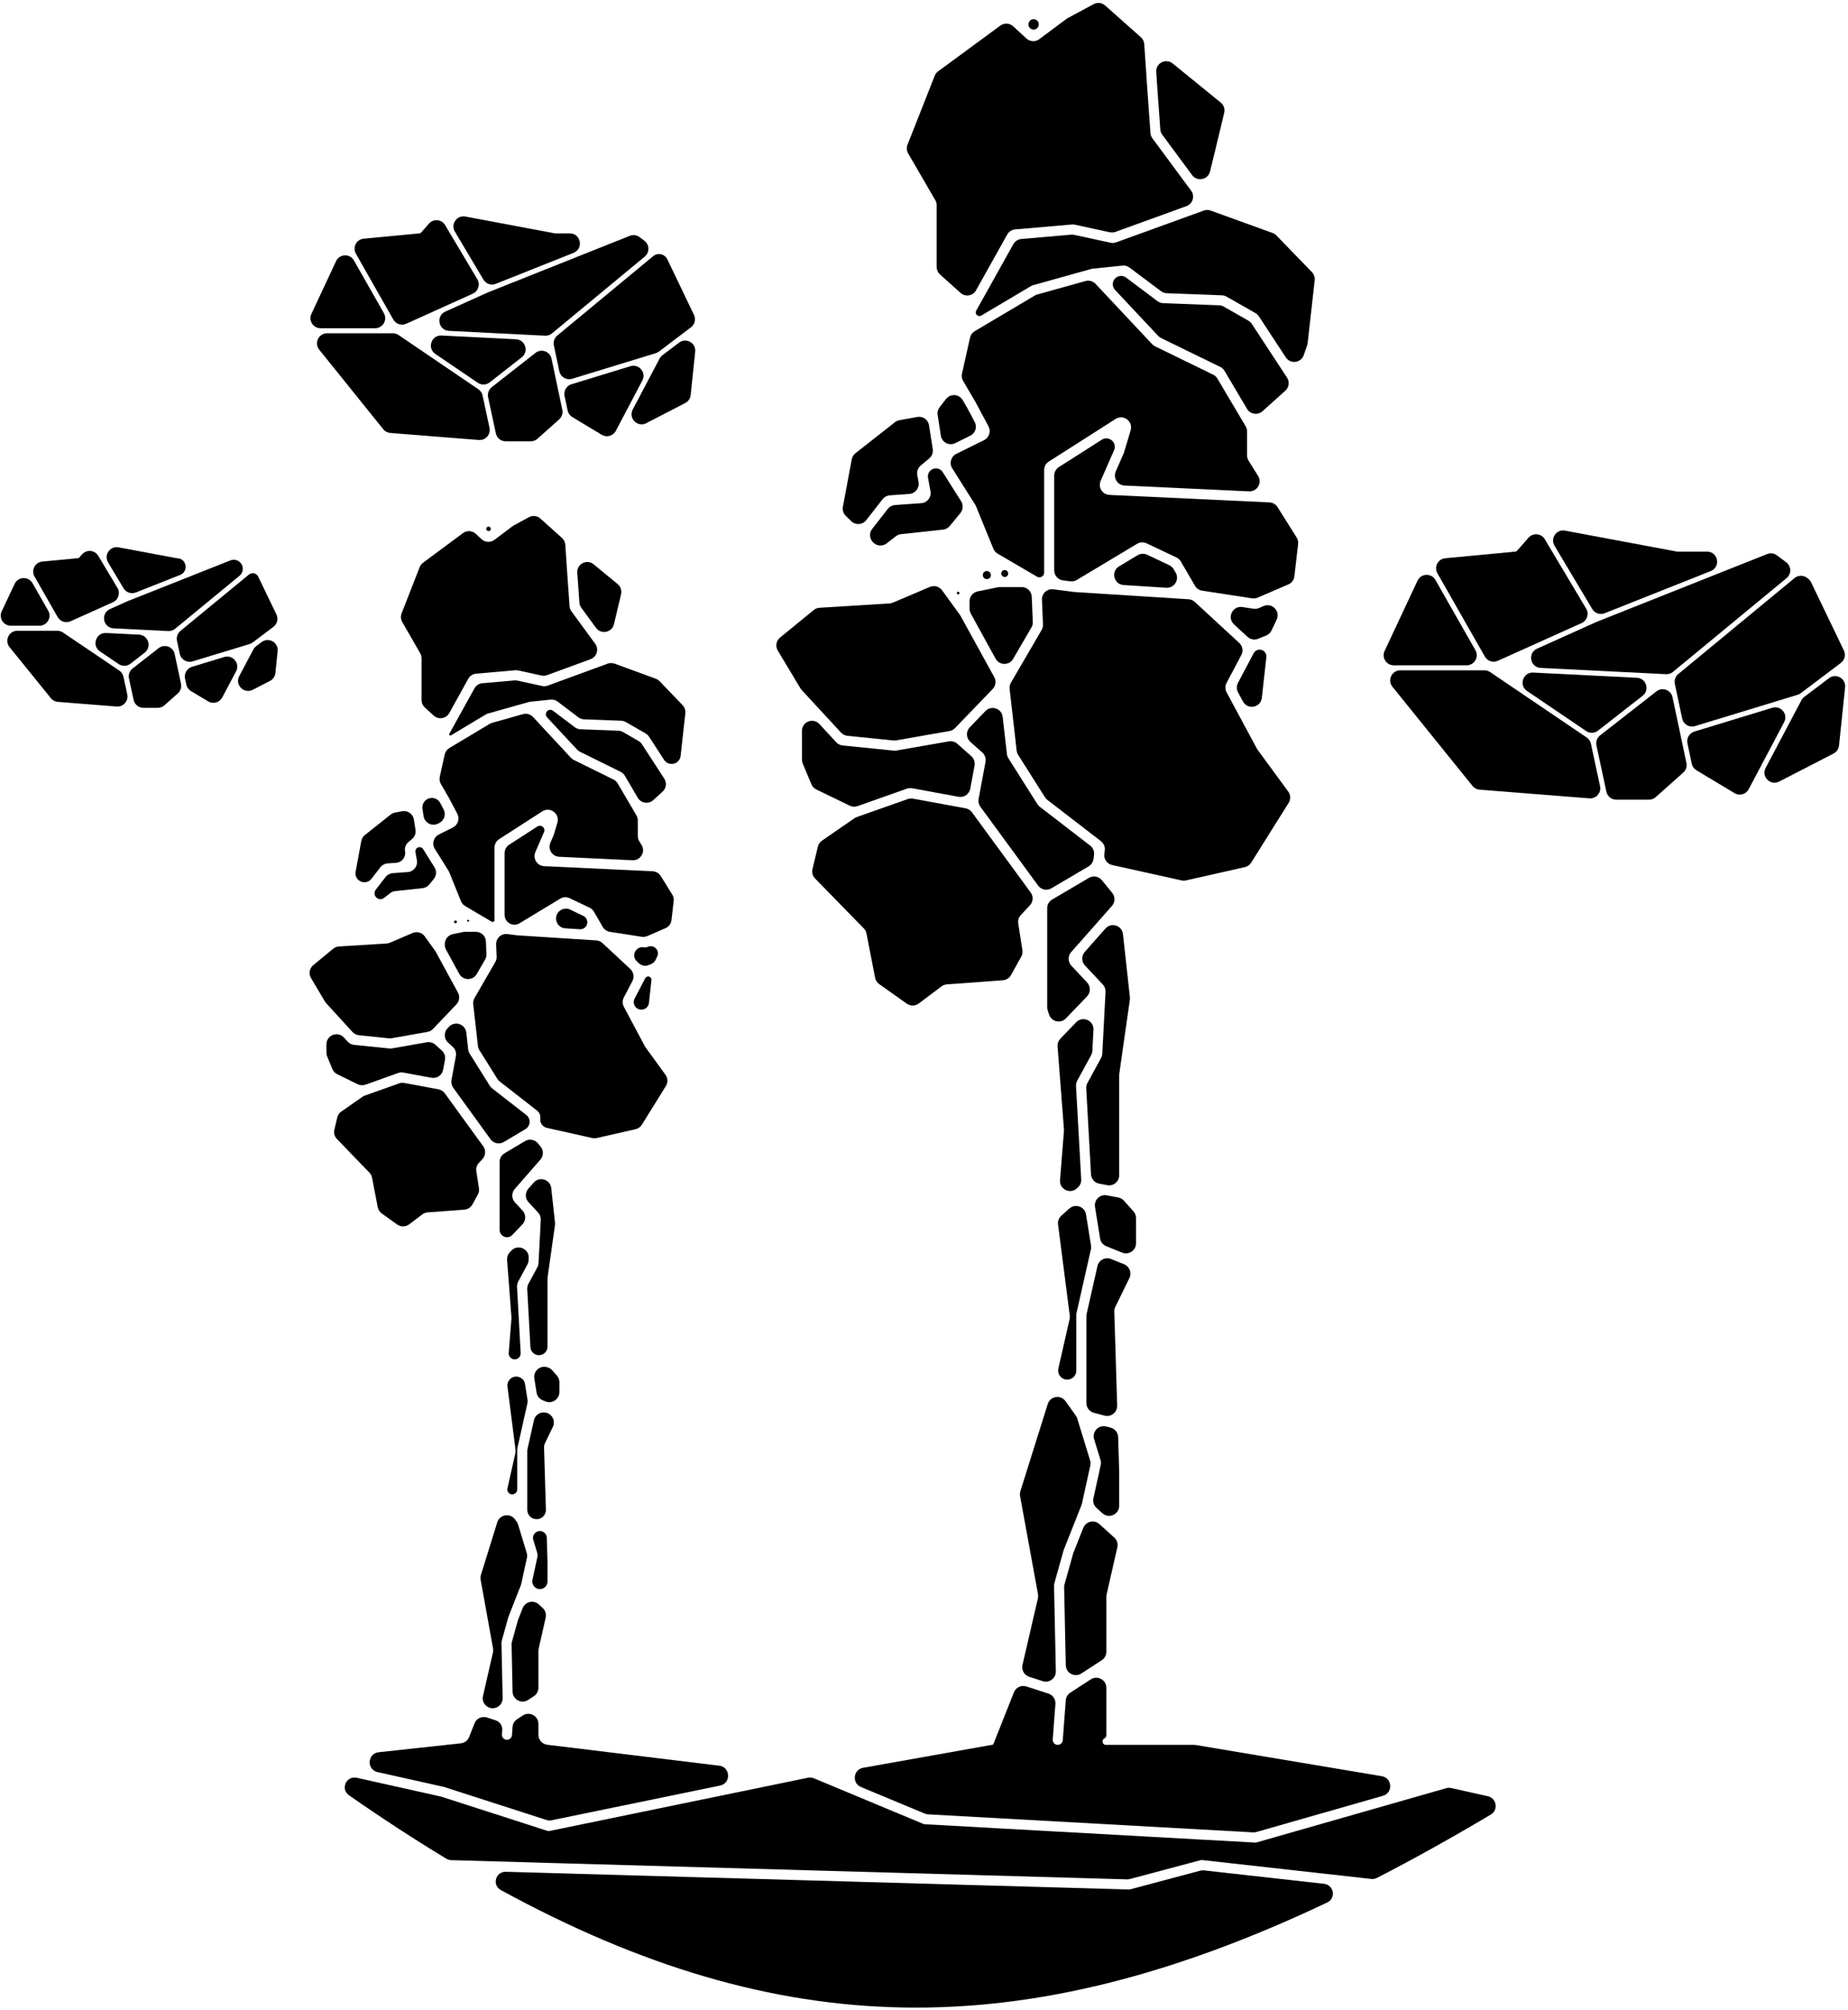 <svg width="367" height="399" viewBox="0 0 367 399" fill="none" xmlns="http://www.w3.org/2000/svg">
  <path
    d="M201.205 5.217C200.501 4.57 199.438 4.511 198.667 5.077L186.308 14.155C186.005 14.378 185.77 14.682 185.632 15.033L180.226 28.722C180.001 29.291 180.049 29.931 180.356 30.46L185.75 39.755C185.926 40.06 186.02 40.407 186.02 40.759V52.999C186.02 53.567 186.261 54.108 186.683 54.487L190.751 58.142C191.705 58.999 193.208 58.749 193.834 57.63L200.024 46.559C200.347 45.981 200.936 45.6 201.596 45.542L212.85 44.565C213.05 44.547 213.251 44.56 213.446 44.602L220.409 46.108C220.777 46.188 221.16 46.162 221.513 46.034L235.619 40.92C236.876 40.465 237.34 38.926 236.545 37.851L228.863 27.463C228.637 27.159 228.503 26.796 228.476 26.418L227.813 17.199L227.242 8.761C227.207 8.238 226.968 7.75 226.576 7.401L219.473 1.088C218.846 0.531 217.937 0.424 217.198 0.821L212.05 3.586C211.964 3.632 211.88 3.686 211.801 3.744L206.395 7.776C205.624 8.35 204.553 8.295 203.846 7.645L201.205 5.217Z"
    fill="currentColor"/>
  <path
    d="M204.572 5.595C203.882 4.961 204.331 3.81 205.268 3.81C206.257 3.81 206.676 5.071 205.882 5.663C205.486 5.958 204.936 5.93 204.572 5.595Z"
    fill="currentColor"/>
  <path
    d="M193.871 61.661C193.837 61.723 193.811 61.789 193.796 61.858C193.657 62.481 194.329 62.969 194.878 62.643L204.728 56.805C204.879 56.715 205.041 56.646 205.21 56.599L216.698 53.396C216.807 53.366 216.918 53.345 217.03 53.334L222.913 52.727C223.414 52.676 223.916 52.815 224.318 53.117L230.578 57.812C230.904 58.056 231.296 58.195 231.703 58.21L242.676 58.623C242.998 58.636 243.312 58.725 243.591 58.885L249.323 62.153C249.598 62.31 249.831 62.529 250.005 62.794L255.351 70.941C256.26 72.327 258.363 72.069 258.911 70.505L259.588 68.57C259.637 68.429 259.671 68.282 259.688 68.133L261.09 55.632C261.156 55.038 260.954 54.446 260.538 54.017L253.484 46.741C253.273 46.523 253.015 46.356 252.729 46.252L240.422 41.8C239.982 41.641 239.5 41.641 239.06 41.8L221.654 48.11C221.3 48.239 220.917 48.264 220.549 48.185L213.319 46.621C213.123 46.578 212.922 46.566 212.723 46.583L202.825 47.443C202.165 47.501 201.576 47.881 201.252 48.46L193.871 61.661Z"
    fill="currentColor"/>
  <path
    d="M241.165 30.536L240.298 34.051C239.893 35.696 237.755 36.123 236.748 34.762L230.816 26.741C230.59 26.436 230.456 26.073 230.429 25.695L229.808 17.059L229.62 14.283C229.502 12.539 231.521 11.493 232.877 12.596L242.437 20.368C243.034 20.853 243.3 21.638 243.12 22.387L241.166 30.53L241.165 30.536Z"
    fill="currentColor"/>
  <path
    d="M255.262 77.548C255.997 76.888 256.14 75.79 255.598 74.963L248.596 64.293C248.423 64.028 248.189 63.809 247.915 63.653L243.026 60.865C242.747 60.705 242.433 60.616 242.111 60.604L231.003 60.185C230.596 60.17 230.204 60.031 229.878 59.787L223.635 55.104C223.303 54.855 222.889 54.74 222.476 54.783C221.117 54.923 220.506 56.559 221.441 57.555L230.013 66.683C230.179 66.86 230.376 67.005 230.594 67.112L242.34 72.842C242.691 73.013 242.985 73.283 243.184 73.62L247.656 81.167C248.3 82.253 249.775 82.479 250.714 81.635L255.262 77.548Z"
    fill="currentColor"/>
  <path
    d="M240.925 74.376C241.276 74.548 241.57 74.818 241.769 75.154L247.382 84.627C247.564 84.935 247.661 85.287 247.661 85.646V90.396C247.661 90.77 247.766 91.137 247.963 91.454L249.851 94.483C250.703 95.851 249.67 97.614 248.06 97.539L223.323 96.384C221.922 96.319 221.022 94.869 221.584 93.585L223.203 89.883L224.538 85.427C225.07 83.651 223.11 82.17 221.547 83.166L208.284 91.624C207.708 91.991 207.359 92.627 207.359 93.31V113.66C207.359 114.229 206.86 114.668 206.297 114.595C206.171 114.579 206.051 114.538 205.942 114.474L198.12 109.906C197.739 109.684 197.443 109.343 197.277 108.935L193.834 100.507C193.79 100.398 193.736 100.294 193.674 100.195L189.106 92.961C188.473 91.959 188.846 90.628 189.909 90.102L195.43 87.366C196.441 86.865 196.838 85.626 196.305 84.631L193.748 79.849L191.272 75.62C191.016 75.184 190.936 74.667 191.046 74.174L192.642 67.026C192.762 66.487 193.1 66.022 193.574 65.741L205.52 58.66C205.671 58.571 205.833 58.502 206.002 58.454L215.567 55.788C216.284 55.588 217.053 55.803 217.562 56.345L228.806 68.32C228.972 68.497 229.169 68.642 229.387 68.748L240.925 74.376Z"
    fill="currentColor"/>
  <path
    d="M257.798 107.995C257.85 107.542 257.747 107.085 257.504 106.699L253.708 100.663C253.36 100.109 252.762 99.76 252.108 99.73L220.325 98.246C218.924 98.181 218.024 96.732 218.586 95.447L221.322 89.192C221.77 87.697 220.119 86.449 218.803 87.288L210.284 92.72C209.708 93.088 209.359 93.723 209.359 94.406V113.229C209.359 114.235 210.107 115.084 211.105 115.212L212.553 115.398C212.998 115.456 213.45 115.361 213.835 115.13L225.819 107.949C226.392 107.606 227.099 107.571 227.702 107.857L233.632 110.661C233.998 110.833 234.302 111.113 234.506 111.463L237.312 116.285C237.616 116.808 238.14 117.164 238.738 117.256L248.664 118.777C249.034 118.833 249.413 118.785 249.757 118.637L255.858 116.013C256.516 115.73 256.972 115.117 257.054 114.406L257.798 107.995Z"
    fill="currentColor"/>
  <path
    d="M250.94 120.305C252.633 119.577 254.327 121.334 253.537 123L252.515 125.154C252.302 125.603 251.929 125.957 251.469 126.147L249.868 126.804C249.149 127.1 248.324 126.952 247.752 126.425L245.068 123.951C243.617 122.613 244.776 120.204 246.727 120.503L248.928 120.84C249.298 120.897 249.677 120.849 250.021 120.701L250.94 120.305Z"
    fill="currentColor"/>
  <path
    d="M251.491 130.45C251.604 129.436 250.589 128.671 249.644 129.059C249.354 129.178 249.115 129.396 248.968 129.673L245.858 135.551C245.546 136.141 245.549 136.847 245.865 137.434L246.845 139.254C247.775 140.981 250.377 140.477 250.593 138.527L251.491 130.45Z"
    fill="currentColor"/>
  <path
    d="M236.044 118.958C236.502 118.987 236.936 119.173 237.273 119.484L246.104 127.625C246.771 128.241 246.94 129.229 246.516 130.031L243.591 135.559C243.279 136.149 243.282 136.855 243.598 137.443L249.677 148.735L255.837 157.134C256.321 157.795 256.354 158.685 255.918 159.379L248.477 171.241C248.194 171.692 247.743 172.012 247.223 172.129L235.515 174.769C235.228 174.834 234.93 174.835 234.642 174.771L220.862 171.716C219.85 171.492 219.177 170.531 219.312 169.502L219.401 168.827C219.494 168.12 219.204 167.417 218.639 166.981L207.993 158.78C207.808 158.637 207.649 158.463 207.524 158.265L202.198 149.847C202.037 149.592 201.935 149.304 201.901 149.005L200.503 136.753C200.454 136.324 200.545 135.891 200.762 135.519L206.858 125.062C207.05 124.732 207.144 124.354 207.128 123.972L206.924 119.048C206.873 117.81 207.948 116.824 209.177 116.981L213.362 117.519L236.044 118.958Z"
    fill="currentColor"/>
  <path
    d="M218.817 174.722C218.192 173.958 217.103 173.764 216.253 174.265L208.947 178.571C208.337 178.93 207.963 179.586 207.963 180.294V199.91C207.963 200.118 207.995 200.325 208.059 200.524L208.337 201.386C208.802 202.826 210.635 203.249 211.683 202.158L215.879 197.79C216.616 197.022 216.623 195.812 215.895 195.036L212.765 191.699C212.059 190.947 212.041 189.781 212.724 189.007L220.827 179.829C221.476 179.095 221.497 177.998 220.876 177.239L218.817 174.722Z"
    fill="currentColor"/>
  <path
    d="M215.469 191.659C214.763 190.906 214.745 189.74 215.428 188.966L219.525 184.326C220.675 183.024 222.823 183.705 223.013 185.431L224.39 197.953C224.408 198.12 224.406 198.288 224.382 198.455L222.285 213.133C222.272 213.226 222.265 213.321 222.265 213.415V233.3C222.265 234.552 221.128 235.496 219.897 235.266L218.294 234.966C217.389 234.797 216.716 234.031 216.665 233.111L215.718 216.056C215.697 215.684 215.78 215.315 215.958 214.989L218.668 210.01C218.811 209.748 218.893 209.457 218.909 209.158L219.55 196.906C219.578 196.362 219.384 195.83 219.011 195.433L215.469 191.659Z"
    fill="currentColor"/>
  <path
    d="M223.2 238.341C222.906 238.012 222.511 237.79 222.078 237.709L219.803 237.283C218.442 237.028 217.241 238.199 217.46 239.566L218.467 245.841C218.578 246.532 219.043 247.115 219.692 247.378L222.854 248.657C224.169 249.188 225.604 248.221 225.604 246.803V241.792C225.604 241.3 225.423 240.825 225.094 240.458L223.2 238.341Z"
    fill="currentColor"/>
  <path
    d="M217.945 251.334C218.217 250.131 219.503 249.458 220.646 249.921L223.245 250.972C224.32 251.407 224.801 252.663 224.292 253.705L221.493 259.429C221.35 259.721 221.281 260.043 221.291 260.368L221.863 279.016C221.904 280.352 220.647 281.352 219.354 281.011L217.237 280.453C216.359 280.222 215.747 279.427 215.747 278.519V261.284C215.747 261.136 215.764 260.988 215.796 260.843L217.945 251.334Z"
    fill="currentColor"/>
  <path
    d="M222.055 285.271C222.028 284.386 221.422 283.624 220.566 283.399L219.708 283.173C218.192 282.773 216.826 284.195 217.286 285.694L218.552 289.814C218.653 290.144 218.667 290.493 218.594 290.83L217.147 297.425C216.993 298.126 217.227 298.856 217.76 299.337L218.924 300.389C220.21 301.551 222.265 300.638 222.265 298.905V292.105L222.055 285.271Z"
    fill="currentColor"/>
  <path
    d="M215.134 303.297C215.648 302 217.298 301.615 218.333 302.55L221.29 305.221C221.827 305.707 222.06 306.444 221.899 307.15L219.762 316.521C219.728 316.667 219.712 316.816 219.712 316.966V327.892C219.712 328.57 219.369 329.201 218.8 329.57L214.745 332.202C213.431 333.055 211.69 332.134 211.657 330.567L211.33 315.091C211.326 314.894 211.351 314.698 211.404 314.508L213.145 308.31L215.134 303.297Z"
    fill="currentColor"/>
  <path
    d="M219.712 335.045C219.712 333.459 217.953 332.504 216.623 333.368L212.562 336.004C212.038 336.343 211.703 336.908 211.656 337.531L211.059 345.449C211.02 345.97 210.585 346.374 210.062 346.374C209.48 346.374 209.021 345.879 209.065 345.298L209.596 338.252C209.666 337.331 209.096 336.483 208.218 336.198L203.831 334.778C202.828 334.453 201.744 334.963 201.356 335.944L197.309 346.147C197.255 346.284 197.123 346.374 196.976 346.374C196.955 346.374 196.934 346.376 196.913 346.379L171.404 350.922C169.438 351.272 169.142 353.969 170.985 354.737L183.643 360.011C183.852 360.098 184.075 360.149 184.301 360.162L248.851 363.741C249.074 363.753 249.297 363.728 249.511 363.667L274.636 356.485C276.686 355.9 276.519 352.942 274.417 352.59L237.478 346.401C237.368 346.383 237.258 346.374 237.147 346.374H219.626C218.908 346.374 218.685 345.402 219.331 345.089C219.564 344.976 219.712 344.739 219.712 344.48V335.045Z"
    fill="currentColor"/>
  <path
    d="M203.059 330.503C202.824 331.515 203.403 332.538 204.391 332.857L207.066 333.723C208.375 334.147 209.711 333.154 209.682 331.778L209.324 314.836C209.32 314.64 209.345 314.443 209.398 314.253L211.248 307.669L214.778 298.769C214.818 298.669 214.85 298.565 214.873 298.46L216.527 290.915C216.601 290.578 216.587 290.228 216.486 289.899L213.934 281.589C213.871 281.384 213.775 281.19 213.651 281.015L211.611 278.153C210.653 276.807 208.569 277.138 208.074 278.714L202.639 296.019C202.542 296.329 202.522 296.658 202.58 296.978L206.141 316.47C206.19 316.739 206.184 317.015 206.122 317.281L203.059 330.503Z"
    fill="currentColor"/>
  <path
    d="M213.747 272.059C213.747 273.816 211.491 274.538 210.471 273.106C210.172 272.687 210.067 272.159 210.181 271.657L212.415 261.862C212.468 261.632 212.479 261.395 212.449 261.162L210.121 243.072C210.036 242.417 210.281 241.762 210.775 241.322L212.373 239.901C213.553 238.851 215.427 239.519 215.677 241.078L216.669 247.257C216.709 247.509 216.701 247.766 216.645 248.015L213.796 260.62C213.764 260.765 213.747 260.913 213.747 261.061V272.059Z"
    fill="currentColor"/>
  <path
    d="M214.719 234.126C214.752 234.735 214.507 235.326 214.051 235.731L213.838 235.92C212.492 237.118 210.372 236.064 210.515 234.268L211.292 224.501C211.301 224.398 211.301 224.293 211.293 224.189L210.027 207.733C209.983 207.165 210.184 206.605 210.579 206.194L213.714 202.93C214.997 201.594 217.251 202.57 217.154 204.42L216.935 208.601C216.919 208.899 216.837 209.19 216.694 209.452L213.93 214.532C213.752 214.858 213.669 215.228 213.689 215.599L214.719 234.126Z"
    fill="currentColor"/>
  <path
    d="M191.769 160.46C192.271 160.553 192.719 160.834 193.021 161.245L204.687 177.166C205.255 177.941 205.191 179.011 204.535 179.713L202.729 181.645C202.309 182.095 202.119 182.713 202.215 183.321L203.044 188.61C203.113 189.05 203.033 189.501 202.817 189.891L200.776 193.564C200.449 194.154 199.847 194.538 199.175 194.588L188.035 195.41C187.653 195.438 187.287 195.575 186.981 195.804L182.443 199.21C181.748 199.732 180.795 199.745 180.085 199.241L174.595 195.345C174.176 195.048 173.888 194.601 173.79 194.096L172.079 185.316C172.005 184.933 171.82 184.581 171.547 184.301L161.864 174.385C161.383 173.893 161.189 173.188 161.35 172.519L162.424 168.057C162.54 167.578 162.828 167.159 163.233 166.879L169.682 162.432C169.827 162.332 169.985 162.251 170.152 162.192L180.274 158.619C180.604 158.503 180.958 158.475 181.301 158.538L191.769 160.46Z"
    fill="currentColor"/>
  <path
    d="M161.14 155.689C161.328 156.139 161.674 156.504 162.112 156.717L168.752 159.936C169.233 160.169 169.787 160.2 170.291 160.022L180.111 156.556C180.441 156.439 180.795 156.411 181.138 156.474L190.36 158.168C191.445 158.367 192.486 157.651 192.688 156.567L193.542 151.981C193.67 151.292 193.428 150.586 192.904 150.12L190.117 147.643C189.661 147.238 189.045 147.063 188.444 147.168L178.023 148.987C177.843 149.019 177.66 149.025 177.478 149.007L167.339 147.981C166.854 147.932 166.403 147.707 166.072 147.348L162.728 143.729C161.493 142.392 159.259 143.265 159.259 145.086V150.794C159.259 151.06 159.312 151.322 159.414 151.567L161.14 155.689Z"
    fill="currentColor"/>
  <path
    d="M168.295 146.067C167.809 146.018 167.358 145.793 167.027 145.435L159.203 136.966C159.11 136.865 159.028 136.755 158.957 136.637L154.46 129.142C153.949 128.29 154.14 127.192 154.91 126.564L161.605 121.095C161.929 120.83 162.329 120.673 162.747 120.647L176.656 119.786C176.882 119.772 177.105 119.719 177.314 119.63L184.679 116.503C185.536 116.139 186.531 116.414 187.078 117.167L190.698 122.145L197.454 134.421C197.877 135.189 197.75 136.143 197.142 136.774L189.659 144.535C189.364 144.84 188.981 145.044 188.563 145.117L177.95 146.97C177.77 147.001 177.587 147.008 177.405 146.989L168.295 146.067Z"
    fill="currentColor"/>
  <path
    d="M190.389 117.492C190.146 117.383 189.915 117.668 190.072 117.884C190.221 118.088 190.544 117.983 190.544 117.73C190.544 117.628 190.483 117.534 190.389 117.492Z"
    fill="currentColor"/>
  <path
    d="M192.791 121.801C192.629 121.505 192.544 121.174 192.544 120.837V119.36C192.544 118.411 193.211 117.592 194.142 117.401L198.157 116.578C198.289 116.55 198.424 116.537 198.559 116.537H202.9C203.972 116.537 204.854 117.383 204.898 118.454L205.106 123.47C205.122 123.852 205.028 124.23 204.835 124.56L201.199 130.798C200.416 132.14 198.468 132.116 197.719 130.755L192.791 121.801Z"
    fill="currentColor"/>
  <path
    d="M198.864 114.037C198.949 114.333 199.22 114.537 199.528 114.537C200.234 114.537 200.486 113.604 199.877 113.248C199.338 112.934 198.691 113.437 198.864 114.037Z"
    fill="currentColor"/>
  <path
    d="M196.142 114.949C196.602 114.855 196.884 114.389 196.754 113.938C196.572 113.306 195.75 113.146 195.345 113.665C194.885 114.255 195.409 115.1 196.142 114.949Z"
    fill="currentColor"/>
  <path
    d="M199.124 142.314C198.933 140.634 196.871 139.935 195.697 141.153L192.587 144.378C191.799 145.196 191.849 146.507 192.698 147.261L195.077 149.376C195.601 149.842 195.843 150.548 195.715 151.237L194.344 158.6C194.243 159.142 194.37 159.703 194.697 160.148L206.165 175.799C206.772 176.628 207.908 176.862 208.793 176.34L216.194 171.979C216.724 171.666 217.081 171.127 217.161 170.517L217.268 169.708C217.361 169.001 217.071 168.298 216.506 167.863L206.492 160.149C206.307 160.006 206.148 159.831 206.023 159.634L200.263 150.529C200.101 150.275 200 149.986 199.966 149.687L199.124 142.314Z"
    fill="currentColor"/>
  <path
    d="M232.216 112.203C232.581 112.376 232.886 112.656 233.089 113.005L233.477 113.671C234.282 115.054 233.218 116.775 231.622 116.673L223.144 116.135C221.185 116.011 220.559 113.433 222.243 112.424L225.931 110.214C226.504 109.871 227.21 109.836 227.814 110.122L232.216 112.203Z"
    fill="currentColor"/>
  <path
    d="M187.22 93.721C186.705 92.905 185.59 92.729 184.848 93.347C184.405 93.716 184.195 94.295 184.3 94.863L184.79 97.525C185.006 98.697 184.155 99.796 182.967 99.882L177.743 100.258C177.179 100.299 176.658 100.576 176.31 101.022L173.209 104.995C172.58 105.8 172.66 106.951 173.394 107.662L173.463 107.729C174.177 108.421 175.292 108.483 176.079 107.874L177.926 106.443C178.219 106.217 178.568 106.076 178.936 106.036L187.288 105.133C187.809 105.077 188.287 104.819 188.619 104.414L190.728 101.843C191.275 101.177 191.333 100.235 190.873 99.506L187.22 93.721Z"
    fill="currentColor"/>
  <path
    d="M172.028 103.257C171.296 104.195 169.914 104.29 169.06 103.463L167.967 102.405C167.485 101.938 167.269 101.26 167.393 100.601L169.153 91.18C169.242 90.703 169.501 90.274 169.883 89.974L177.73 83.809C177.986 83.608 178.287 83.472 178.608 83.414L182.169 82.767C183.276 82.566 184.331 83.317 184.503 84.428L185.236 89.158C185.343 89.852 185.079 90.551 184.54 91.001L182.851 92.407C182.295 92.87 182.033 93.596 182.164 94.307L182.419 95.69C182.634 96.862 181.784 97.962 180.595 98.047L176.713 98.327C176.149 98.368 175.628 98.645 175.28 99.091L172.028 103.257Z"
    fill="currentColor"/>
  <path
    d="M186.608 80.825C186.268 81.26 186.122 81.817 186.207 82.364L186.845 86.483C187.052 87.819 188.498 88.569 189.71 87.968L192.693 86.49C193.705 85.989 194.101 84.75 193.569 83.755L192.002 80.826L191.18 79.422C190.467 78.204 188.75 78.088 187.879 79.2L186.608 80.825Z"
    fill="currentColor"/>
  <path
    d="M83.34 112.592C83.477 112.242 83.709 111.938 84.011 111.714L91.94 105.829C92.714 105.255 93.787 105.314 94.493 105.97L95.631 107.027C96.341 107.686 97.422 107.742 98.196 107.159L101.762 104.473C101.841 104.413 101.924 104.359 102.011 104.312L105.032 102.673C105.775 102.269 106.692 102.377 107.322 102.943L111.609 106.793C111.997 107.142 112.233 107.628 112.268 108.148L112.648 113.822L112.648 113.826L113.111 120.323C113.137 120.699 113.269 121.059 113.492 121.362L118.202 127.798C118.988 128.872 118.526 130.4 117.276 130.857L108.636 134.022C108.279 134.153 107.892 134.179 107.521 134.098L102.905 133.089C102.708 133.046 102.505 133.033 102.303 133.051L94.559 133.731C93.897 133.789 93.306 134.173 92.984 134.755L89.23 141.54C88.605 142.669 87.091 142.919 86.136 142.052L84.379 140.457C83.961 140.078 83.723 139.54 83.723 138.976V130.692C83.723 130.342 83.631 129.999 83.457 129.696L79.887 123.479C79.585 122.953 79.538 122.319 79.759 121.755L83.34 112.592Z"
    fill="currentColor"/>
  <path
    d="M97.289 105.338C97.63 105.082 97.448 104.54 97.022 104.54C96.619 104.54 96.425 105.034 96.72 105.309C96.878 105.455 97.118 105.467 97.289 105.338Z"
    fill="currentColor"/>
  <path
    d="M89.549 145.976C89.377 146.079 89.164 145.926 89.208 145.73C89.213 145.708 89.22 145.688 89.231 145.668L94.219 136.654C94.541 136.072 95.132 135.688 95.794 135.63L102.174 135.07C102.376 135.052 102.579 135.065 102.776 135.108L107.662 136.176C108.034 136.257 108.42 136.231 108.777 136.1L120.677 131.741C121.121 131.579 121.608 131.579 122.052 131.741L130.239 134.734C130.526 134.839 130.785 135.008 130.996 135.228L135.56 139.984C135.97 140.412 136.17 141 136.104 141.59L135.166 150.047C135.151 150.18 135.121 150.31 135.078 150.437C134.588 151.849 132.689 152.08 131.874 150.827L128.898 146.244C128.726 145.979 128.493 145.758 128.219 145.6L124.297 143.34C124.015 143.178 123.699 143.087 123.374 143.074L115.983 142.793C115.573 142.777 115.178 142.636 114.851 142.388L110.748 139.279C110.343 138.972 109.837 138.831 109.332 138.884L105.321 139.301C105.208 139.313 105.096 139.335 104.986 139.365L96.937 141.633C96.767 141.681 96.604 141.751 96.452 141.842L89.549 145.976Z"
    fill="currentColor"/>
  <path
    d="M118.364 124.633C119.368 126.005 121.518 125.577 121.921 123.925L122.084 123.258L122.085 123.252L123.343 117.955C123.52 117.212 123.257 116.433 122.667 115.948L117.883 112.018C116.54 110.914 114.527 111.949 114.643 113.684L114.644 113.688L115.065 119.607C115.091 119.982 115.223 120.342 115.446 120.646L118.364 124.633Z"
    fill="currentColor"/>
  <path
    d="M126.804 147.093C127.078 147.251 127.311 147.471 127.483 147.737L131.922 154.573C132.456 155.395 132.315 156.484 131.589 157.143L129.727 158.834C128.786 159.688 127.299 159.46 126.657 158.365L124.095 153.996C123.897 153.658 123.605 153.387 123.254 153.214L115.184 149.236C114.965 149.128 114.768 148.982 114.603 148.803L108.639 142.386C108.144 141.853 108.47 140.984 109.193 140.909C109.416 140.886 109.639 140.948 109.817 141.083L114.145 144.363C114.472 144.611 114.867 144.752 115.277 144.768L122.804 145.054C123.129 145.066 123.445 145.158 123.727 145.32L126.804 147.093Z"
    fill="currentColor"/>
  <path
    d="M126.663 162.873C126.663 162.517 126.568 162.168 126.389 161.861L122.673 155.525C122.475 155.187 122.183 154.915 121.832 154.743L113.969 150.867C113.751 150.76 113.554 150.613 113.388 150.435L105.855 142.328C105.344 141.778 104.569 141.561 103.847 141.764L97.736 143.486C97.566 143.534 97.403 143.604 97.251 143.695L89.238 148.493C88.766 148.776 88.432 149.241 88.313 149.778L87.336 154.2C87.228 154.689 87.307 155.201 87.558 155.634L89.145 158.372L90.818 161.534C91.343 162.526 90.95 163.755 89.946 164.258L87.153 165.656C86.099 166.184 85.728 167.504 86.352 168.504L89.072 172.855C89.133 172.954 89.186 173.058 89.23 173.165L91.542 178.887C91.707 179.294 92.002 179.636 92.38 179.86L97.648 182.968C97.691 182.993 97.739 183.01 97.788 183.016C98.009 183.045 98.204 182.873 98.204 182.651V168.267C98.204 167.587 98.549 166.953 99.121 166.585L107.689 161.065C109.249 160.06 111.217 161.536 110.69 163.315L109.964 165.763L109.304 167.287C108.748 168.57 109.648 170.013 111.045 170.079L125.605 170.766C127.211 170.842 128.245 169.087 127.402 167.719L126.961 167.004C126.766 166.688 126.663 166.325 126.663 165.954V162.873Z"
    fill="currentColor"/>
  <path
    d="M129.616 172.957C130.272 172.988 130.872 173.34 131.219 173.898L133.501 177.564C133.74 177.948 133.841 178.401 133.79 178.849L133.354 182.644C133.273 183.353 132.82 183.966 132.165 184.25L128.556 185.818C128.21 185.969 127.827 186.018 127.453 185.961L121.124 184.981C120.524 184.888 119.999 184.528 119.696 184.003L117.969 181.002C117.767 180.652 117.463 180.37 117.098 180.196L113.139 178.304C112.531 178.014 111.817 178.049 111.241 178.398L103.171 183.284C102.792 183.514 102.346 183.607 101.907 183.551C100.933 183.424 100.204 182.595 100.204 181.612V169.357C100.204 168.677 100.549 168.044 101.121 167.676L106.727 164.064C107.43 163.611 108.318 164.276 108.081 165.079L106.318 169.148C105.763 170.432 106.662 171.875 108.06 171.941L129.616 172.957Z"
    fill="currentColor"/>
  <path
    d="M129.325 191.364C129.715 191.202 130.031 190.9 130.21 190.518L130.521 189.856C131.077 188.671 129.87 187.428 128.669 187.95C128.422 188.057 128.151 188.092 127.885 188.051L127.827 188.042C126.248 187.798 125.303 189.744 126.473 190.833L126.898 191.229C127.415 191.711 128.165 191.846 128.817 191.575L129.325 191.364Z"
    fill="currentColor"/>
  <path
    d="M128.144 194.184C128.215 194.049 128.331 193.943 128.472 193.884C128.931 193.693 129.426 194.065 129.372 194.559L128.875 199.083C128.712 200.562 126.737 200.941 126.038 199.629C125.803 199.188 125.801 198.66 126.033 198.217L128.144 194.184Z"
    fill="currentColor"/>
  <path
    d="M125.589 194.753C126.006 193.955 125.839 192.976 125.18 192.362L119.651 187.211C119.313 186.896 118.876 186.708 118.415 186.678L102.708 185.671L100.782 185.421C99.552 185.262 98.475 186.248 98.526 187.487L98.625 189.898C98.641 190.276 98.548 190.651 98.359 190.979L94.234 198.129C94.021 198.499 93.931 198.928 93.979 199.353L94.914 207.63C94.948 207.927 95.047 208.213 95.206 208.467L98.784 214.181C98.908 214.379 99.066 214.554 99.251 214.697L106.655 220.461C107.129 220.83 107.372 221.422 107.295 222.018C107.181 222.887 107.75 223.699 108.605 223.891L117.631 225.913C117.921 225.978 118.222 225.977 118.512 225.911L126.22 224.155C126.741 224.036 127.193 223.714 127.475 223.26L132.238 215.587C132.666 214.897 132.635 214.015 132.157 213.358L128.13 207.808L123.897 199.865C123.586 199.282 123.584 198.582 123.89 197.997L125.589 194.753Z"
    fill="currentColor"/>
  <path
    d="M99.218 230.659C99.218 229.954 99.589 229.301 100.195 228.941L104.265 226.517C105.119 226.008 106.217 226.204 106.842 226.977L107.364 227.622C107.976 228.377 107.956 229.464 107.316 230.196L102.23 236.017C101.556 236.788 101.574 237.943 102.271 238.694L103.766 240.304C104.485 241.078 104.478 242.277 103.75 243.043L101.757 245.139C100.986 245.95 99.628 245.638 99.288 244.572C99.241 244.428 99.218 244.277 99.218 244.125V230.659Z"
    fill="currentColor"/>
  <path
    d="M109.476 235.862C109.287 234.13 107.128 233.451 105.982 234.763L104.922 235.976C104.248 236.747 104.265 237.903 104.962 238.653L106.862 240.699C107.23 241.095 107.422 241.623 107.394 242.163L106.95 250.724C106.935 251.019 106.854 251.308 106.714 251.569L104.943 254.856C104.768 255.18 104.687 255.546 104.707 255.914L105.339 267.415C105.382 268.194 105.951 268.844 106.718 268.989C107.763 269.186 108.73 268.385 108.73 267.322V253.689L110.213 243.2C110.236 243.035 110.239 242.868 110.221 242.703L109.476 235.862Z"
    fill="currentColor"/>
  <path
    d="M106.113 273.632C105.896 272.265 107.1 271.096 108.46 271.353L108.536 271.368C108.971 271.45 109.367 271.675 109.661 272.007L110.585 273.05C110.909 273.416 111.088 273.888 111.088 274.376V276.34C111.088 277.761 109.647 278.729 108.331 278.191L107.775 277.964C107.128 277.7 106.666 277.117 106.557 276.426L106.113 273.632Z"
    fill="currentColor"/>
  <path
    d="M109.796 283.246C110.299 282.208 109.816 280.959 108.748 280.522C107.602 280.054 106.305 280.727 106.035 281.935L104.763 287.621C104.731 287.764 104.715 287.91 104.715 288.057V299.72C104.715 300.559 105.279 301.293 106.09 301.509C107.288 301.828 108.454 300.903 108.417 299.664L108.044 287.388C108.034 287.066 108.103 286.747 108.243 286.457L109.796 283.246Z"
    fill="currentColor"/>
  <path
    d="M105.909 305.694C105.598 304.667 106.534 303.697 107.571 303.973C108.155 304.129 108.568 304.65 108.587 305.254L108.73 309.971V313.932C108.73 315.246 107.169 315.935 106.199 315.049C105.801 314.686 105.626 314.138 105.741 313.612L106.703 309.176C106.775 308.843 106.761 308.497 106.662 308.17L105.909 305.694Z"
    fill="currentColor"/>
  <path
    d="M108.37 321.107C108.529 320.406 108.299 319.674 107.768 319.189L107.004 318.491C105.968 317.546 104.306 317.932 103.794 319.238L102.863 321.607L101.671 325.897C101.619 326.085 101.594 326.279 101.598 326.474L101.793 335.818C101.826 337.39 103.576 338.311 104.89 337.449L106.024 336.705C106.587 336.336 106.927 335.707 106.927 335.033V327.725C106.927 327.577 106.943 327.43 106.976 327.285L108.37 321.107Z"
    fill="currentColor"/>
  <path
    d="M101.794 342.806C101.84 342.186 102.172 341.623 102.692 341.282L103.83 340.536C105.16 339.663 106.927 340.618 106.927 342.208V344.364C106.927 345.375 107.681 346.227 108.685 346.349L142.836 350.505C145.085 350.779 145.217 353.992 142.997 354.45L109.545 361.339C109.206 361.408 108.856 361.389 108.528 361.283L88.17 354.722L74.98 351.775C72.773 351.281 72.952 348.078 75.201 347.834L91.526 346.063C92.266 345.982 92.9 345.498 93.172 344.805L94.231 342.108C94.618 341.121 95.707 340.608 96.714 340.937L98.442 341.503C99.27 341.773 99.806 342.574 99.741 343.443L99.678 344.292C99.638 344.825 100.024 345.295 100.554 345.359C101.121 345.428 101.63 345.01 101.672 344.441L101.794 342.806Z"
    fill="currentColor"/>
  <path
    d="M99.82 337.081C99.848 338.443 98.523 339.425 97.229 339.001C96.257 338.684 95.688 337.677 95.916 336.681L97.898 328.037C97.959 327.774 97.965 327.501 97.917 327.234L95.449 313.585C95.392 313.268 95.412 312.943 95.507 312.635L98.752 302.195C99.245 300.61 101.341 300.28 102.297 301.636L102.619 302.093C102.742 302.267 102.836 302.46 102.898 302.664L104.597 308.254C104.697 308.581 104.711 308.927 104.638 309.26L103.53 314.365C103.508 314.469 103.477 314.572 103.438 314.671L100.964 320.972L99.665 325.644C99.613 325.832 99.588 326.027 99.592 326.222L99.82 337.081Z"
    fill="currentColor"/>
  <path
    d="M100.774 295.444C100.713 295.715 100.769 295.999 100.93 296.226C101.482 297.01 102.715 296.619 102.715 295.66V287.836C102.715 287.689 102.731 287.543 102.763 287.4L104.733 278.592C104.788 278.345 104.796 278.091 104.756 277.842L104.265 274.75C104.046 273.371 102.387 272.783 101.349 273.717C100.919 274.103 100.707 274.675 100.78 275.249L102.378 287.793C102.407 288.025 102.396 288.259 102.345 288.486L100.774 295.444Z"
    fill="currentColor"/>
  <path
    d="M101.031 268.559C100.947 269.628 102.211 270.252 103.009 269.536C103.276 269.295 103.42 268.946 103.401 268.587L102.679 255.462C102.659 255.094 102.74 254.727 102.915 254.403L104.74 251.016C104.88 250.755 104.961 250.467 104.976 250.171L104.999 249.739C105.095 247.885 102.831 246.912 101.552 248.258L101.248 248.577C100.858 248.987 100.66 249.543 100.703 250.107L101.567 261.454C101.575 261.557 101.575 261.66 101.567 261.763L101.031 268.559Z"
    fill="currentColor"/>
  <path
    d="M95.813 230.081C96.461 229.381 96.524 228.321 95.964 227.549L88.339 217.034C88.038 216.619 87.589 216.336 87.085 216.242L80.281 214.979C79.934 214.915 79.576 214.944 79.244 215.062L72.437 217.49C72.27 217.55 72.111 217.632 71.966 217.733L67.78 220.65C67.377 220.93 67.091 221.349 66.978 221.827L66.401 224.246C66.243 224.91 66.434 225.609 66.909 226.099L73.364 232.779C73.633 233.058 73.816 233.409 73.889 233.79L75.017 239.639C75.114 240.142 75.4 240.588 75.816 240.886L78.875 243.08C79.588 243.591 80.55 243.579 81.249 243.049L83.858 241.071C84.165 240.838 84.533 240.699 84.918 240.67L92.215 240.126C92.889 240.076 93.493 239.688 93.819 239.095L94.893 237.141C95.106 236.754 95.184 236.307 95.117 235.871L94.595 232.514C94.502 231.91 94.689 231.297 95.103 230.849L95.813 230.081Z"
    fill="currentColor"/>
  <path
    d="M72.579 215.316C72.071 215.497 71.511 215.466 71.027 215.229L66.976 213.244C66.538 213.03 66.194 212.663 66.008 212.213L64.978 209.727C64.877 209.485 64.826 209.224 64.826 208.962V207.311C64.826 205.486 67.07 204.614 68.302 205.962L69.047 206.777C69.379 207.14 69.832 207.368 70.32 207.418L77.325 208.134C77.508 208.153 77.694 208.146 77.876 208.114L84.762 206.899C85.368 206.792 85.988 206.97 86.446 207.38L87.735 208.539C88.253 209.004 88.492 209.704 88.366 210.389L88.006 212.342C87.805 213.429 86.761 214.148 85.674 213.946L80.116 212.915C79.769 212.85 79.412 212.879 79.079 212.997L72.579 215.316Z"
    fill="currentColor"/>
  <path
    d="M64.528 198.808C64.598 198.926 64.679 199.036 64.772 199.136L70.009 204.865C70.341 205.228 70.793 205.456 71.282 205.506L77.251 206.116C77.435 206.135 77.62 206.128 77.802 206.096L84.884 204.846C85.304 204.772 85.689 204.566 85.983 204.258L90.64 199.378C91.24 198.748 91.365 197.804 90.95 197.04L86.481 188.837L84.351 185.877C83.803 185.116 82.801 184.837 81.939 185.207L77.447 187.134C77.236 187.225 77.012 187.278 76.783 187.293L67.304 187.886C66.883 187.912 66.481 188.071 66.156 188.34L62.213 191.594C61.453 192.222 61.263 193.31 61.766 194.158L64.528 198.808Z"
    fill="currentColor"/>
  <path
    d="M94.682 193.35C93.902 194.703 91.941 194.679 91.194 193.307L88.573 188.496C88.413 188.202 88.33 187.874 88.33 187.539V187.396C88.33 186.448 88.995 185.63 89.924 185.438L91.97 185.013C92.104 184.986 92.24 184.972 92.376 184.972H94.502C95.575 184.972 96.456 185.818 96.5 186.89L96.603 189.401C96.619 189.779 96.526 190.154 96.337 190.482L94.682 193.35Z"
    fill="currentColor"/>
  <path
    d="M90.516 183.272C90.26 183.325 90.077 183.032 90.236 182.825C90.377 182.642 90.666 182.698 90.73 182.92C90.774 183.077 90.676 183.239 90.516 183.272Z"
    fill="currentColor"/>
  <path
    d="M93.08 182.595C93.257 182.699 93.183 182.972 92.977 182.972C92.886 182.972 92.807 182.912 92.782 182.825C92.732 182.649 92.922 182.502 93.08 182.595Z"
    fill="currentColor"/>
  <path
    d="M92.601 204.974C92.411 203.288 90.339 202.59 89.167 203.818L88.885 204.114C88.106 204.93 88.156 206.228 88.996 206.982L89.905 207.799C90.423 208.264 90.662 208.965 90.536 209.65L89.661 214.394C89.562 214.933 89.688 215.488 90.009 215.931L97.418 226.148C98.026 226.986 99.172 227.222 100.061 226.692L104.346 224.141C104.794 223.874 105.096 223.416 105.163 222.898C105.241 222.3 104.997 221.705 104.52 221.334L97.743 216.058C97.558 215.915 97.401 215.74 97.276 215.542L93.27 209.143C93.111 208.89 93.011 208.604 92.978 208.306L92.601 204.974Z"
    fill="currentColor"/>
  <path
    d="M115.844 181.814C116.099 181.935 116.311 182.132 116.452 182.376C117.008 183.341 116.265 184.536 115.153 184.465L112.261 184.28C110.351 184.157 109.736 181.647 111.373 180.656C111.937 180.315 112.635 180.28 113.229 180.564L115.844 181.814Z"
    fill="currentColor"/>
  <path
    d="M84.029 168.56C83.76 168.13 83.172 168.037 82.784 168.364C82.555 168.557 82.447 168.857 82.5 169.152L82.793 170.758C83.006 171.928 82.157 173.025 80.971 173.111L78.004 173.327C77.437 173.368 76.914 173.649 76.567 174.099L74.625 176.612C74.263 177.081 74.309 177.747 74.732 178.161C75.15 178.571 75.807 178.607 76.269 178.247L77.463 177.312C77.757 177.083 78.108 176.94 78.478 176.899L83.927 176.304C84.45 176.247 84.93 175.985 85.262 175.577L86.142 174.492C86.681 173.829 86.739 172.897 86.286 172.172L84.029 168.56Z"
    fill="currentColor"/>
  <path
    d="M73.768 174.449C73.12 175.289 71.885 175.374 71.127 174.632C70.705 174.22 70.517 173.624 70.624 173.044L71.749 166.957C71.837 166.481 72.094 166.054 72.473 165.754L77.587 161.694C77.844 161.49 78.147 161.352 78.469 161.293L79.864 161.037C80.974 160.833 82.032 161.586 82.203 162.701L82.513 164.724C82.619 165.414 82.358 166.108 81.824 166.558L81.096 167.17C80.566 167.617 80.315 168.314 80.439 168.997C80.645 170.128 79.824 171.189 78.677 171.273L76.968 171.397C76.401 171.438 75.878 171.719 75.53 172.169L73.768 174.449Z"
    fill="currentColor"/>
  <path
    d="M84.272 159.128C83.955 159.536 83.821 160.057 83.899 160.568L84.121 162.014C84.326 163.355 85.78 164.107 86.993 163.499L87.221 163.385C88.225 162.883 88.619 161.653 88.094 160.661L87.395 159.341C86.724 158.183 85.091 158.07 84.272 159.128Z"
    fill="currentColor"/>
  <path
    d="M122.296 85.53C121.76 86.546 120.479 86.903 119.495 86.31L113.65 82.79C113.175 82.503 112.84 82.032 112.725 81.49L112.116 78.604C111.902 77.591 112.497 76.581 113.487 76.278L125.21 72.691C126.911 72.17 128.394 73.962 127.565 75.536L122.296 85.53Z"
    fill="currentColor"/>
  <path
    d="M130.86 69.788C130.673 69.93 130.463 70.037 130.238 70.106L113.62 75.192C112.497 75.535 111.321 74.842 111.078 73.693L109.994 68.561C109.84 67.834 110.103 67.081 110.676 66.607L129.718 50.847C130.367 50.31 131.298 50.288 131.972 50.793C132.206 50.969 132.394 51.198 132.521 51.462L137.82 62.51C138.231 63.367 137.982 64.395 137.224 64.969L130.86 69.788Z"
    fill="currentColor"/>
  <path
    d="M127.971 47.792C129.006 48.569 129.043 50.108 128.046 50.933L109.622 66.181C109.237 66.5 108.746 66.663 108.247 66.638L89.157 65.679C87.061 65.574 86.522 62.722 88.435 61.858L96.859 58.058L125.071 46.815C125.718 46.556 126.454 46.654 127.011 47.072L127.971 47.792Z"
    fill="currentColor"/>
  <path
    d="M94.803 55.448C95.413 56.474 94.994 57.802 93.906 58.293L80.666 64.267C79.725 64.692 78.615 64.33 78.104 63.432L70.678 50.359C69.962 49.097 70.784 47.517 72.228 47.38L83.309 46.328C83.436 46.316 83.554 46.256 83.638 46.16L85.182 44.395C86.078 43.372 87.712 43.521 88.406 44.69L94.803 55.448Z"
    fill="currentColor"/>
  <path
    d="M63.657 65.159C62.193 65.159 61.225 63.639 61.845 62.312L66.74 51.841C67.427 50.37 69.488 50.289 70.29 51.7L76.239 62.172C76.996 63.505 76.033 65.159 74.499 65.159H63.657Z"
    fill="currentColor"/>
  <path
    d="M63.393 69.414C62.34 68.105 63.271 66.159 64.951 66.159H78.026C78.427 66.159 78.818 66.28 79.15 66.505L95.008 77.277C95.434 77.567 95.731 78.009 95.839 78.513L97.214 84.928C97.495 86.237 96.435 87.447 95.101 87.341L77.511 85.947C76.963 85.904 76.457 85.636 76.112 85.208L63.393 69.414Z"
    fill="currentColor"/>
  <path
    d="M100.427 87.604C99.484 87.604 98.669 86.946 98.472 86.023L96.935 78.85C96.774 78.103 97.055 77.329 97.657 76.857L106.342 70.053C107.508 69.14 109.227 69.766 109.533 71.214L111.672 81.343C111.821 82.044 111.582 82.771 111.048 83.248L106.738 87.096C106.372 87.424 105.897 87.604 105.406 87.604H100.427Z"
    fill="currentColor"/>
  <path
    d="M86.454 70.258C84.782 69.122 85.659 66.505 87.678 66.606L102.48 67.349C104.328 67.442 105.07 69.78 103.613 70.921L97.247 75.908C96.562 76.444 95.609 76.477 94.889 75.988L86.454 70.258Z"
    fill="currentColor"/>
  <path
    d="M98.461 56.343C97.547 56.707 96.504 56.353 96.002 55.507L90.333 45.973C89.453 44.493 90.729 42.668 92.421 42.985L110.19 46.322C110.22 46.328 110.251 46.331 110.282 46.331H113.163C115.367 46.331 115.951 49.373 113.904 50.189L98.461 56.343Z"
    fill="currentColor"/>
  <path
    d="M130.992 71.179C131.128 70.92 131.32 70.694 131.553 70.517L134.863 68.011C136.258 66.955 138.241 68.072 138.06 69.813L137.162 78.43C137.093 79.1 136.69 79.69 136.092 79.999L128.347 84.004C126.608 84.903 124.746 83.026 125.659 81.294L130.992 71.179Z"
    fill="currentColor"/>
  <path
    d="M36.999 135.886C37.114 136.43 37.451 136.901 37.928 137.186L41.34 139.23C42.323 139.818 43.598 139.463 44.135 138.451L46.88 133.272C47.714 131.7 46.234 129.904 44.531 130.422L38.121 132.372C37.128 132.674 36.531 133.686 36.747 134.701L36.999 135.886Z"
    fill="currentColor"/>
  <path
    d="M35.704 129.792C35.947 130.939 37.121 131.631 38.242 131.29L49.572 127.843C49.795 127.775 50.005 127.668 50.192 127.527L54.296 124.438C55.059 123.864 55.309 122.831 54.894 121.971L51.271 114.462C51.187 114.288 51.063 114.137 50.908 114.022C50.466 113.692 49.856 113.707 49.43 114.057L35.839 125.24C35.262 125.714 34.998 126.47 35.153 127.2L35.704 129.792Z"
    fill="currentColor"/>
  <path
    d="M33.407 125.271C33.904 125.296 34.393 125.134 34.778 124.818L47.56 114.3C48.46 113.56 48.427 112.172 47.493 111.475C46.994 111.103 46.337 111.016 45.758 111.245L25.389 119.316L21.841 120.907C19.924 121.768 20.461 124.625 22.56 124.73L33.407 125.271Z"
    fill="currentColor"/>
  <path
    d="M11.451 122.493C11.961 123.387 13.067 123.747 14.006 123.326L22.424 119.55C23.517 119.06 23.937 117.726 23.323 116.698L19.52 110.341C18.824 109.178 17.198 109.028 16.302 110.046L15.78 110.639C15.696 110.735 15.579 110.795 15.452 110.807L8.406 111.471C6.959 111.608 6.136 113.193 6.857 114.454L11.451 122.493Z"
    fill="currentColor"/>
  <path
    d="M6.453 115.762C5.649 114.356 3.595 114.437 2.906 115.903L0.34 121.359C-0.283 122.686 0.685 124.21 2.15 124.21H7.834C9.369 124.21 10.332 122.551 9.57 121.218L6.453 115.762Z"
    fill="currentColor"/>
  <path
    d="M12.496 125.553C12.165 125.33 11.775 125.21 11.376 125.21H3.454C1.772 125.21 0.841 127.162 1.9 128.469L10.103 138.596C10.448 139.023 10.953 139.288 11.5 139.331L23.16 140.25C24.495 140.355 25.554 139.144 25.272 137.835L24.52 134.345C24.411 133.841 24.112 133.398 23.684 133.109L12.496 125.553Z"
    fill="currentColor"/>
  <path
    d="M26.343 132.687C25.737 133.159 25.455 133.936 25.616 134.686L26.532 138.933C26.73 139.854 27.545 140.512 28.487 140.512H31.329C31.819 140.512 32.291 140.333 32.657 140.008L35.316 137.647C35.854 137.17 36.094 136.44 35.945 135.736L34.689 129.83C34.382 128.385 32.669 127.76 31.504 128.667L26.343 132.687Z"
    fill="currentColor"/>
  <path
    d="M28.733 129.558C30.195 128.419 29.455 126.075 27.604 125.983L21.067 125.656C19.045 125.556 18.17 128.178 19.848 129.311L23.573 131.827C24.291 132.312 25.238 132.28 25.921 131.748L28.733 129.558Z"
    fill="currentColor"/>
  <path
    d="M23.549 108.653C21.855 108.336 20.581 110.167 21.465 111.645L24.533 116.775C25.036 117.616 26.075 117.969 26.986 117.608L35.777 114.125C37.539 113.426 37.039 110.809 35.144 110.809C35.113 110.809 35.083 110.806 35.053 110.8L23.549 108.653Z"
    fill="currentColor"/>
  <path
    d="M55.141 129.263C55.323 127.525 53.345 126.406 51.949 127.457L50.885 128.258C50.651 128.434 50.458 128.659 50.321 128.918L47.514 134.212C46.597 135.941 48.454 137.822 50.196 136.927L53.612 135.171C54.212 134.863 54.616 134.272 54.687 133.601L55.141 129.263Z"
    fill="currentColor"/>
  <path
    d="M347.275 156.675C346.739 157.69 345.461 158.046 344.477 157.455L336.895 152.9C336.419 152.614 336.083 152.144 335.968 151.6L335.11 147.552C334.895 146.538 335.491 145.527 336.483 145.225L351.97 140.499C353.672 139.979 355.154 141.774 354.322 143.346L347.275 156.675Z"
    fill="currentColor"/>
  <path
    d="M357.626 137.6C357.439 137.741 357.228 137.849 357.004 137.917L336.61 144.14C335.488 144.483 334.313 143.79 334.07 142.642L332.612 135.76C332.457 135.031 332.721 134.277 333.295 133.803L356.377 114.756C357.088 114.168 358.109 114.144 358.848 114.696L359.07 114.863C359.327 115.055 359.535 115.307 359.674 115.597L366.183 129.127C366.596 129.986 366.346 131.016 365.586 131.59L357.626 137.6Z"
    fill="currentColor"/>
  <path
    d="M354.727 111.615C355.764 112.391 355.801 113.934 354.802 114.759L332.238 133.379C331.853 133.696 331.364 133.858 330.865 133.834L305.967 132.587C303.869 132.482 303.331 129.627 305.246 128.766L317.069 123.447L350.952 109.983C351.598 109.726 352.331 109.823 352.888 110.24L354.727 111.615Z"
    fill="currentColor"/>
  <path
    d="M315.008 120.833C315.62 121.86 315.201 123.191 314.111 123.681L297.444 131.179C296.504 131.602 295.396 131.241 294.886 130.345L285.459 113.799C284.74 112.537 285.563 110.954 287.009 110.818L300.948 109.499C301.075 109.487 301.192 109.427 301.277 109.331L303.555 106.734C304.451 105.714 306.081 105.863 306.776 107.029L315.008 120.833Z"
    fill="currentColor"/>
  <path
    d="M276.783 132.068C275.318 132.068 274.35 130.545 274.972 129.219L281.514 115.265C282.203 113.796 284.26 113.715 285.063 115.123L293.013 129.078C293.772 130.411 292.809 132.068 291.275 132.068H276.783Z"
    fill="currentColor"/>
  <path
    d="M276.526 136.324C275.47 135.016 276.401 133.068 278.082 133.068H294.809C295.209 133.068 295.6 133.187 295.931 133.412L315.113 146.404C315.54 146.693 315.839 147.136 315.947 147.64L317.758 156.066C318.039 157.375 316.98 158.586 315.645 158.48L293.831 156.757C293.283 156.714 292.778 156.447 292.433 156.02L276.526 136.324Z"
    fill="currentColor"/>
  <path
    d="M332.149 138.401C331.843 136.955 330.127 136.329 328.961 137.24L317.767 145.983C317.163 146.455 316.882 147.23 317.043 147.98L319.016 157.163C319.214 158.085 320.029 158.743 320.972 158.743H327.48C327.971 158.743 328.444 158.563 328.81 158.237L334.288 153.36C334.824 152.883 335.063 152.155 334.914 151.452L332.149 138.401Z"
    fill="currentColor"/>
  <path
    d="M325.08 134.545C326.93 134.638 327.671 136.979 326.211 138.119L317.351 145.039C316.667 145.573 315.717 145.605 314.998 145.119L303.259 137.167C301.584 136.033 302.46 133.413 304.481 133.514L325.08 134.545Z"
    fill="currentColor"/>
  <path
    d="M318.669 121.735C317.756 122.098 316.716 121.744 316.213 120.901L308.712 108.323C307.83 106.844 309.105 105.016 310.798 105.333L333.015 109.493C333.045 109.499 333.076 109.501 333.107 109.501H339.006C341.211 109.501 341.794 112.546 339.745 113.36L318.669 121.735Z"
    fill="currentColor"/>
  <path
    d="M357.756 138.991C357.893 138.732 358.085 138.507 358.319 138.33L363.232 134.621C364.628 133.567 366.608 134.685 366.426 136.425L365.216 148.007C365.146 148.677 364.743 149.267 364.144 149.576L353.331 155.15C351.591 156.047 349.732 154.169 350.647 152.438L357.756 138.991Z"
    fill="currentColor"/>
  <path
    d="M70.877 352.907C68.76 352.434 67.542 355.152 69.323 356.391C75.891 360.961 82.323 365.153 88.644 368.97C88.939 369.148 89.274 369.246 89.618 369.256L223.817 373.069C224.01 373.074 224.203 373.052 224.389 373.002L238.401 369.267C238.521 369.235 238.646 369.225 238.769 369.239L272.32 372.987C272.71 373.03 273.104 372.959 273.454 372.779C280.797 369.001 288.322 364.811 296.062 360.211C297.609 359.291 297.23 356.964 295.473 356.57L288.205 354.941C287.879 354.868 287.539 354.877 287.218 354.969L249.575 365.729C249.468 365.76 249.356 365.772 249.245 365.766L183.677 362.13C183.564 362.124 183.453 362.098 183.348 362.055L161.635 353.008C161.264 352.853 160.856 352.814 160.462 352.895L109.174 363.457C109.005 363.492 108.83 363.482 108.666 363.429L87.644 356.654L70.877 352.907Z"
    fill="currentColor"/>
  <path
    d="M263.571 377.665C265.372 376.812 264.91 374.172 262.93 373.95L239.108 371.289C238.861 371.262 238.611 371.28 238.371 371.344L224.482 375.047C224.389 375.072 224.293 375.083 224.196 375.081L100.481 371.565C98.409 371.506 97.655 374.207 99.474 375.2C127.216 390.344 153.045 398.023 179.282 398.504C206.046 398.995 233.32 391.997 263.571 377.665Z"
    fill="currentColor"/>
</svg>

